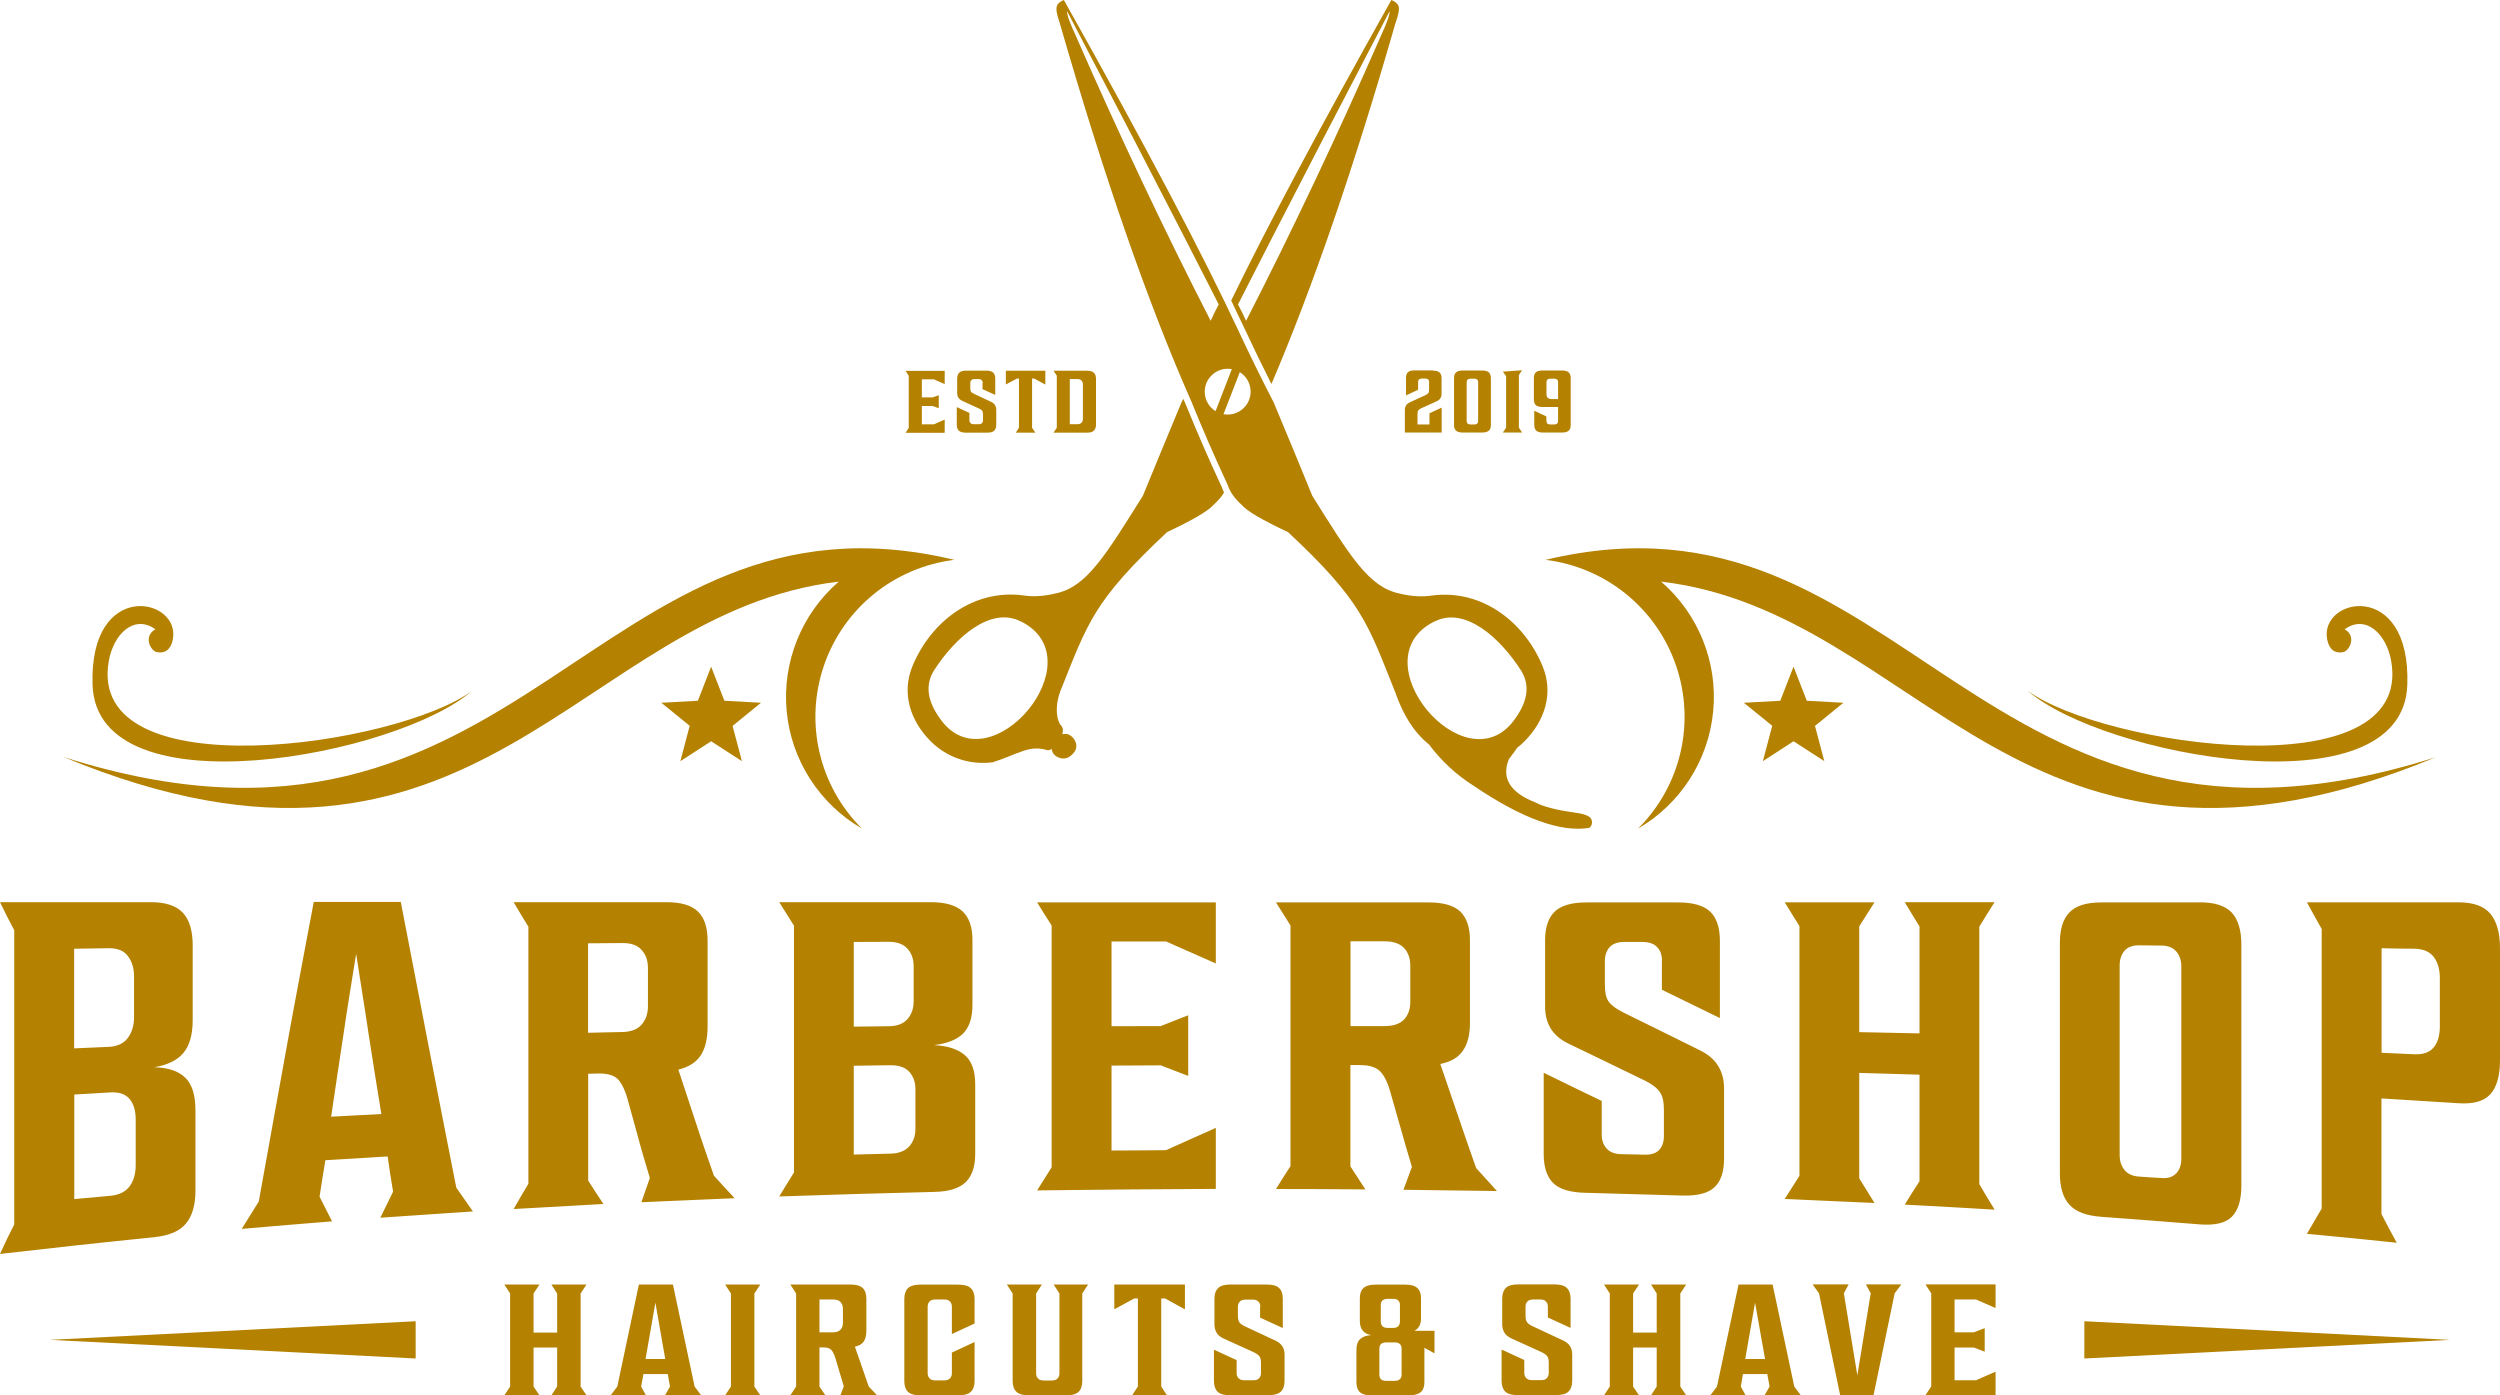<svg width="129" height="72" viewBox="0 0 129 72" fill="none" xmlns="http://www.w3.org/2000/svg">
<g id="Layer_1" clip-path="url(#clip0_1751_3106)">
<path id="Vector" fill-rule="evenodd" clip-rule="evenodd" d="M72.139 0.253C72.055 0.136 71.931 0.052 71.794 0C68.131 6.531 65.378 11.698 63.53 15.509C63.758 15.983 63.986 16.457 64.207 16.93C64.656 17.898 65.125 18.858 65.606 19.813C67.728 14.847 69.862 8.653 71.996 1.227C72.185 0.708 72.231 0.39 72.139 0.253ZM54.55 0.253C54.635 0.136 54.758 0.052 54.895 0C59.086 7.472 62.086 13.165 63.908 17.073C64.487 18.313 65.092 19.547 65.723 20.767C66.556 22.767 67.226 24.377 67.714 25.584C69.634 28.642 70.61 30.284 72.191 30.622C72.823 30.777 73.389 30.81 73.916 30.726C76.441 30.407 78.634 32.05 79.597 34.374C80.176 35.77 79.714 37.198 78.666 38.249C78.549 38.373 78.419 38.483 78.289 38.581C78.159 38.775 78.015 38.97 77.859 39.171C77.462 40.151 77.918 40.898 79.239 41.411C79.655 41.632 80.326 41.8 81.25 41.93C81.581 41.969 81.822 42.034 81.972 42.125C82.076 42.183 82.141 42.287 82.148 42.411C82.154 42.534 82.102 42.651 82.011 42.716C80.547 42.962 78.555 42.248 76.05 40.554C75.139 39.976 74.371 39.262 73.74 38.418C72.946 37.776 72.413 36.899 72.009 35.763V35.737L71.983 35.692C70.558 32.128 70.278 31.024 66.465 27.46C65.151 26.843 64.35 26.376 64.077 26.058C63.706 25.72 63.459 25.376 63.348 25.019C62.684 23.598 62.06 22.156 61.468 20.702C59.216 15.6 56.964 9.108 54.7 1.246C54.518 0.727 54.466 0.409 54.557 0.273L54.55 0.253ZM63.348 21.39C63.276 21.39 63.205 21.39 63.133 21.371L63.973 19.203C64.311 19.41 64.532 19.787 64.532 20.209C64.532 20.864 63.999 21.39 63.348 21.39ZM62.723 21.215C62.385 21.007 62.164 20.637 62.164 20.209C62.164 19.56 62.697 19.027 63.348 19.027C63.42 19.027 63.491 19.034 63.563 19.047L62.723 21.215ZM55.064 0.578C55.051 0.747 55.155 1.078 55.533 1.896C57.758 6.979 60.075 11.88 62.47 16.554C62.619 16.229 62.723 16.009 62.886 15.71C62.886 15.71 60.335 10.659 55.064 0.578ZM74.013 32.069C70.057 34.036 75.595 40.606 78.133 37.152C78.881 36.14 78.92 35.335 78.51 34.633C77.352 32.816 75.536 31.284 74.013 32.076V32.069ZM71.703 0.578C71.71 0.747 71.612 1.078 71.235 1.896C69.009 6.979 66.693 11.88 64.298 16.554C64.148 16.229 64.044 16.009 63.882 15.71C63.882 15.71 66.433 10.659 71.703 0.578ZM61.057 20.585L60.966 20.761C60.133 22.76 59.47 24.37 58.975 25.578C57.056 28.635 56.08 30.277 54.498 30.615C53.873 30.771 53.294 30.803 52.774 30.719C50.242 30.401 48.05 32.043 47.086 34.367C46.507 35.763 46.969 37.191 48.017 38.243C48.856 39.087 50.041 39.489 51.225 39.334C52.553 38.911 53.099 38.418 54.043 38.71C54.127 38.723 54.205 38.691 54.264 38.639C54.297 38.873 54.427 39.035 54.719 39.119C55.012 39.197 55.266 39.041 55.442 38.795C55.669 38.477 55.468 38.094 55.201 37.931C55.103 37.873 54.98 37.847 54.81 37.886C54.882 37.672 54.843 37.503 54.706 37.386C54.427 36.906 54.518 36.191 54.706 35.685C56.132 32.121 56.418 31.018 60.225 27.454C61.539 26.837 62.339 26.369 62.619 26.051C62.847 25.844 63.029 25.636 63.159 25.415C63.114 25.324 63.075 25.227 63.042 25.13C62.379 23.708 61.754 22.273 61.168 20.826L61.064 20.592L61.057 20.585ZM52.676 32.069C51.154 31.284 49.338 32.809 48.173 34.627C47.763 35.328 47.802 36.133 48.551 37.146C51.095 40.599 56.626 34.03 52.676 32.063V32.069Z" fill="#B48100"/>
<g id="Group">
<path id="Vector_2" fill-rule="evenodd" clip-rule="evenodd" d="M36.694 34.4L37.378 36.159L39.265 36.263L37.801 37.457L38.282 39.275L36.694 38.249L35.107 39.275L35.588 37.451L34.124 36.263L36.011 36.159L36.694 34.4Z" fill="#B48100"/>
<path id="Vector_3" fill-rule="evenodd" clip-rule="evenodd" d="M92.546 34.4L93.23 36.159L95.117 36.263L93.653 37.457L94.134 39.275L92.546 38.249L90.965 39.275L91.447 37.451L89.982 36.263L91.863 36.159L92.546 34.4Z" fill="#B48100"/>
<path id="Vector_4" fill-rule="evenodd" clip-rule="evenodd" d="M125.72 39.061C101.982 46.643 98.383 24.435 79.753 28.888C82.857 29.271 85.466 31.381 86.481 34.335C87.497 37.289 86.735 40.554 84.523 42.755C86.722 41.476 88.167 39.217 88.401 36.691C88.642 34.166 87.633 31.673 85.714 30.011C99.19 31.608 104.298 47.948 125.714 39.061H125.72ZM104.63 35.64C108.469 38.49 124.588 40.846 123.384 34.101C123.137 32.705 122.07 31.686 120.983 32.472C121.64 32.842 121.204 33.627 120.885 33.653C120.482 33.725 120.189 33.523 120.085 33.011C119.642 30.829 124.406 29.843 124.217 35.341C123.996 41.969 108.417 38.977 104.63 35.64Z" fill="#B48100"/>
<path id="Vector_5" fill-rule="evenodd" clip-rule="evenodd" d="M3.279 39.061C27.024 46.643 30.616 24.435 49.247 28.888C46.143 29.271 43.533 31.381 42.518 34.335C41.503 37.289 42.264 40.554 44.477 42.755C42.277 41.476 40.826 39.217 40.592 36.691C40.358 34.166 41.36 31.673 43.279 30.011C29.803 31.608 24.701 47.948 3.279 39.061ZM24.369 35.64C20.53 38.49 4.412 40.846 5.615 34.101C5.863 32.705 6.93 31.686 8.017 32.472C7.359 32.842 7.795 33.627 8.114 33.653C8.518 33.725 8.81 33.523 8.915 33.011C9.357 30.829 4.594 29.843 4.776 35.341C4.997 41.969 20.576 38.977 24.363 35.64H24.369Z" fill="#B48100"/>
</g>
<path id="Vector_6" fill-rule="evenodd" clip-rule="evenodd" d="M30.265 72H28.45L28.749 71.546V69.533H27.532V71.546L27.838 72H26.023L26.322 71.546V66.742L26.023 66.281H27.838L27.532 66.742V68.761H28.749V66.742L28.45 66.281H30.265L29.959 66.742V71.546L30.265 72ZM35.842 71.546L36.18 72H34.313L34.573 71.546L34.456 70.903H33.2L33.083 71.546L33.33 72H31.508L31.853 71.546L32.966 66.281H34.723L35.842 71.546ZM33.311 70.124H34.326L33.818 67.216L33.311 70.124ZM39.232 72H37.417L37.716 71.546V66.742L37.417 66.281H39.232L38.926 66.742V71.546L39.232 72ZM43.091 70.046C43.039 69.871 42.974 69.741 42.896 69.656C42.818 69.572 42.681 69.527 42.479 69.527H42.284V71.546L42.59 72H40.781L41.08 71.546V66.742L40.781 66.281H43.872C44.171 66.281 44.386 66.339 44.516 66.463C44.646 66.586 44.705 66.774 44.705 67.021V68.67C44.705 68.903 44.659 69.092 44.568 69.222C44.477 69.358 44.321 69.442 44.113 69.488L44.828 71.546L45.251 71.993H43.364L43.54 71.539L43.097 70.046H43.091ZM43.495 67.534C43.495 67.397 43.455 67.281 43.371 67.183C43.286 67.092 43.156 67.053 42.974 67.053H42.284V68.748H42.974C43.156 68.748 43.286 68.702 43.371 68.611C43.455 68.52 43.495 68.404 43.495 68.261V67.534ZM49.117 67.423C49.117 67.313 49.084 67.228 49.019 67.157C48.948 67.086 48.856 67.053 48.726 67.053H48.264C48.128 67.053 48.03 67.086 47.965 67.157C47.9 67.222 47.867 67.313 47.867 67.423V70.857C47.867 70.968 47.9 71.052 47.965 71.124C48.03 71.195 48.128 71.228 48.264 71.228H48.726C48.85 71.228 48.948 71.195 49.019 71.124C49.084 71.052 49.117 70.968 49.117 70.857V69.793L50.288 69.248V71.26C50.288 71.513 50.223 71.695 50.093 71.818C49.963 71.942 49.748 72 49.442 72H47.496C47.197 72 46.982 71.942 46.852 71.818C46.722 71.695 46.663 71.507 46.663 71.26V67.027C46.663 66.774 46.729 66.592 46.852 66.469C46.982 66.346 47.191 66.287 47.496 66.287H49.442C49.748 66.287 49.969 66.346 50.093 66.469C50.223 66.592 50.288 66.781 50.288 67.027V68.293L49.117 68.838V67.423ZM55.845 71.26C55.845 71.513 55.78 71.695 55.657 71.818C55.526 71.942 55.312 72 55.006 72H53.099C52.8 72 52.585 71.942 52.449 71.818C52.318 71.695 52.253 71.507 52.253 71.26V66.742L51.954 66.281H53.763L53.464 66.742V70.864C53.464 70.974 53.496 71.059 53.561 71.13C53.626 71.201 53.724 71.234 53.861 71.234H54.27C54.407 71.234 54.505 71.201 54.57 71.13C54.635 71.059 54.667 70.974 54.667 70.864V66.742L54.368 66.281H56.145L55.845 66.742V71.26ZM61.136 67.56L60.12 67.001H59.919V71.546L60.218 72H58.416L58.715 71.546V67.001H58.526L57.498 67.56V66.281H61.142V67.56H61.136ZM65.034 67.43C65.034 67.319 65.001 67.235 64.936 67.164C64.871 67.092 64.773 67.06 64.637 67.06H64.272C64.135 67.06 64.038 67.092 63.973 67.164C63.908 67.229 63.875 67.319 63.875 67.43V67.891C63.875 68.046 63.901 68.157 63.953 68.235C64.005 68.306 64.109 68.384 64.259 68.449L65.801 69.17C65.971 69.248 66.088 69.345 66.166 69.462C66.244 69.585 66.283 69.728 66.283 69.89V71.253C66.283 71.507 66.218 71.688 66.088 71.812C65.957 71.935 65.743 71.993 65.437 71.993H63.472C63.166 71.993 62.951 71.935 62.828 71.812C62.704 71.688 62.639 71.5 62.639 71.253V69.644L63.81 70.182V70.851C63.81 70.961 63.843 71.046 63.908 71.117C63.979 71.189 64.077 71.221 64.201 71.221H64.682C64.812 71.221 64.903 71.189 64.968 71.117C65.034 71.046 65.066 70.961 65.066 70.851V70.325C65.066 70.169 65.04 70.059 64.988 69.987C64.936 69.916 64.838 69.845 64.689 69.773L63.133 69.066C62.964 68.988 62.847 68.89 62.776 68.767C62.704 68.644 62.665 68.501 62.665 68.339V67.021C62.665 66.768 62.73 66.586 62.86 66.463C62.984 66.339 63.199 66.281 63.498 66.281H65.352C65.658 66.281 65.879 66.339 66.003 66.463C66.133 66.586 66.192 66.774 66.192 67.021V68.527L65.02 67.988V67.423L65.034 67.43ZM70.792 72.007C70.506 72.007 70.298 71.948 70.174 71.838C70.051 71.727 69.992 71.552 69.992 71.325V69.644C69.992 69.397 70.057 69.215 70.181 69.098C70.311 68.975 70.5 68.91 70.753 68.89C70.363 68.819 70.168 68.579 70.168 68.163V66.975C70.168 66.748 70.233 66.573 70.356 66.463C70.48 66.346 70.688 66.287 70.975 66.287H72.517C72.803 66.287 73.011 66.346 73.135 66.463C73.259 66.579 73.324 66.748 73.324 66.975V68.027C73.324 68.345 73.207 68.559 72.979 68.67H74.02V69.832L73.499 69.546V71.318C73.499 71.546 73.441 71.721 73.311 71.831C73.187 71.942 72.979 72 72.693 72H70.786L70.792 72.007ZM71.528 69.267C71.293 69.267 71.176 69.377 71.176 69.591V70.929C71.176 71.15 71.293 71.253 71.528 71.253H71.957C72.198 71.253 72.322 71.143 72.322 70.929V69.591C72.322 69.371 72.198 69.267 71.957 69.267H71.528ZM71.886 68.52C72.009 68.52 72.094 68.494 72.153 68.43C72.211 68.371 72.237 68.287 72.237 68.183V67.345C72.237 67.125 72.12 67.021 71.886 67.021H71.606C71.372 67.021 71.248 67.125 71.248 67.345V68.183C71.248 68.287 71.274 68.365 71.332 68.43C71.391 68.488 71.476 68.52 71.599 68.52H71.879H71.886ZM79.87 67.423C79.87 67.313 79.838 67.228 79.772 67.157C79.707 67.086 79.61 67.053 79.48 67.053H79.115C78.979 67.053 78.881 67.086 78.816 67.157C78.751 67.222 78.718 67.313 78.718 67.423V67.884C78.718 68.04 78.744 68.15 78.796 68.228C78.848 68.3 78.953 68.378 79.102 68.442L80.644 69.163C80.814 69.241 80.931 69.338 81.009 69.455C81.087 69.579 81.126 69.721 81.126 69.884V71.247C81.126 71.5 81.061 71.682 80.931 71.805C80.807 71.929 80.586 71.987 80.28 71.987H78.315C78.009 71.987 77.794 71.929 77.671 71.805C77.547 71.682 77.482 71.494 77.482 71.247V69.637L78.653 70.176V70.844C78.653 70.955 78.686 71.039 78.757 71.111C78.822 71.182 78.92 71.215 79.05 71.215H79.532C79.662 71.215 79.753 71.182 79.818 71.111C79.883 71.039 79.916 70.955 79.916 70.844V70.319C79.916 70.163 79.89 70.052 79.838 69.981C79.785 69.91 79.688 69.838 79.538 69.767L77.983 69.059C77.82 68.981 77.697 68.884 77.625 68.761C77.553 68.637 77.514 68.494 77.514 68.332V67.014C77.514 66.761 77.579 66.579 77.703 66.456C77.833 66.333 78.041 66.274 78.347 66.274H80.195C80.508 66.274 80.722 66.333 80.846 66.456C80.976 66.579 81.041 66.768 81.041 67.014V68.52L79.87 67.982V67.417V67.423ZM87.008 72H85.193L85.486 71.546V69.533H84.269V71.546L84.575 72H82.766L83.065 71.546V66.742L82.766 66.281H84.575L84.269 66.742V68.761H85.486V66.742L85.193 66.281H87.008L86.703 66.742V71.546L87.008 72ZM92.585 71.546L92.924 72H91.049L91.31 71.546L91.193 70.903H89.937L89.826 71.546L90.073 72H88.251L88.596 71.546L89.709 66.281H91.466L92.585 71.546ZM90.054 70.124H91.076L90.561 67.216L90.054 70.124ZM94.954 72L93.861 66.735L93.529 66.274H95.39L95.143 66.735L95.839 70.968L96.529 66.735L96.281 66.274H98.11L97.765 66.735L96.672 72H94.954ZM100.856 68.748H101.852L102.411 68.533V69.747L101.852 69.533H100.856V71.221H101.962L102.971 70.779V71.993H99.353L99.652 71.539V66.735L99.353 66.274H102.971V67.495L101.962 67.053H100.856V68.748Z" fill="#B48100"/>
<path id="Vector_7" fill-rule="evenodd" clip-rule="evenodd" d="M21.448 68.176L2.57 69.137L21.448 70.098V68.183V68.176ZM107.552 68.176L126.423 69.137L107.552 70.098V68.183V68.176Z" fill="#B48100"/>
<path id="Vector_8" fill-rule="evenodd" clip-rule="evenodd" d="M9.943 52.635C9.943 53.401 9.774 53.972 9.455 54.342C9.136 54.719 8.629 54.959 7.958 55.069C8.681 55.089 9.214 55.264 9.572 55.621C9.924 55.965 10.086 56.537 10.086 57.316V61.419C10.086 62.172 9.924 62.736 9.598 63.132C9.273 63.528 8.733 63.755 7.958 63.84C5.303 64.106 2.642 64.398 0 64.703C0.234 64.197 0.475 63.684 0.735 63.178V48C0.475 47.52 0.234 47.033 0 46.552H7.789C8.551 46.552 9.104 46.741 9.442 47.104C9.774 47.468 9.943 48.026 9.943 48.779V52.642V52.635ZM7.002 57.757C7.002 57.329 6.904 56.978 6.696 56.718C6.481 56.452 6.143 56.342 5.687 56.368C5.069 56.4 4.451 56.439 3.833 56.478V61.873C4.451 61.815 5.069 61.756 5.687 61.704C6.136 61.665 6.475 61.503 6.696 61.204C6.904 60.912 7.002 60.549 7.002 60.12V57.757ZM3.826 54.096C4.418 54.07 5.017 54.044 5.609 54.018C6.045 53.998 6.384 53.843 6.592 53.563C6.8 53.284 6.917 52.927 6.917 52.492V50.376C6.917 49.947 6.8 49.597 6.592 49.324C6.384 49.052 6.052 48.922 5.609 48.928C5.017 48.935 4.425 48.941 3.826 48.954V54.096ZM23.55 61.289C23.83 61.698 24.116 62.107 24.402 62.509C22.802 62.613 21.214 62.723 19.626 62.834C19.847 62.386 20.062 61.938 20.283 61.49C20.179 60.886 20.088 60.282 20.003 59.672C18.93 59.737 17.862 59.809 16.789 59.867C16.685 60.497 16.581 61.126 16.489 61.749C16.698 62.172 16.919 62.6 17.134 63.022C15.572 63.145 14.023 63.275 12.474 63.411C12.761 62.944 13.054 62.47 13.353 61.996C13.815 59.393 14.296 56.796 14.758 54.213C15.22 51.642 15.715 49.084 16.19 46.539H20.68C21.155 49.019 21.637 51.493 22.112 53.953C22.587 56.407 23.062 58.848 23.543 61.276L23.55 61.289ZM17.088 57.621C17.953 57.575 18.819 57.53 19.678 57.484C19.457 56.115 19.229 54.738 19.021 53.362C18.819 51.986 18.585 50.603 18.377 49.214C18.155 50.61 17.921 52.005 17.719 53.401C17.511 54.803 17.29 56.206 17.088 57.614V57.621ZM32.4 56.77C32.276 56.303 32.107 55.946 31.912 55.719C31.71 55.485 31.346 55.381 30.844 55.394C30.675 55.394 30.513 55.401 30.35 55.407V60.919C30.61 61.321 30.864 61.724 31.137 62.126C29.588 62.21 28.04 62.295 26.504 62.386C26.751 61.951 27.005 61.516 27.265 61.081V47.818C27.005 47.396 26.751 46.974 26.504 46.552H34.384C35.159 46.552 35.699 46.721 36.024 47.046C36.356 47.377 36.512 47.87 36.512 48.545V52.966C36.512 53.596 36.395 54.089 36.161 54.453C35.92 54.823 35.53 55.063 35.003 55.193C35.302 56.108 35.608 57.023 35.907 57.932C36.2 58.848 36.525 59.757 36.838 60.665C37.189 61.055 37.547 61.444 37.905 61.827C36.291 61.892 34.697 61.964 33.096 62.035C33.239 61.62 33.382 61.198 33.532 60.782C33.337 60.114 33.129 59.452 32.953 58.783C32.771 58.114 32.582 57.446 32.4 56.777V56.77ZM33.434 49.954C33.434 49.571 33.33 49.266 33.109 49.019C32.901 48.779 32.569 48.656 32.113 48.662C31.521 48.662 30.929 48.669 30.343 48.675V53.291C30.922 53.278 31.521 53.265 32.113 53.252C32.562 53.245 32.901 53.109 33.109 52.869C33.324 52.616 33.434 52.304 33.434 51.921V49.954ZM50.178 51.863C50.178 52.531 50.008 53.018 49.69 53.336C49.364 53.654 48.863 53.849 48.193 53.927C48.915 53.966 49.442 54.141 49.794 54.453C50.151 54.771 50.321 55.264 50.321 55.952V59.529C50.321 60.185 50.164 60.672 49.833 60.996C49.507 61.315 48.967 61.49 48.193 61.503C45.525 61.568 42.863 61.646 40.208 61.737C40.456 61.328 40.709 60.912 40.97 60.497V47.766C40.716 47.364 40.456 46.955 40.208 46.552H48.024C48.785 46.552 49.338 46.715 49.676 47.033C50.008 47.351 50.178 47.838 50.178 48.493V51.863ZM47.236 56.212C47.236 55.842 47.132 55.543 46.917 55.303C46.709 55.076 46.377 54.959 45.922 54.966C45.291 54.972 44.672 54.985 44.054 54.992V59.575C44.672 59.562 45.291 59.549 45.922 59.529C46.371 59.523 46.703 59.393 46.917 59.153C47.132 58.913 47.236 58.608 47.236 58.237V56.206V56.212ZM44.054 52.973C44.646 52.973 45.239 52.96 45.844 52.953C46.28 52.953 46.611 52.83 46.82 52.59C47.028 52.356 47.145 52.051 47.145 51.674V49.857C47.145 49.487 47.035 49.175 46.82 48.948C46.605 48.708 46.28 48.597 45.844 48.597C45.239 48.597 44.646 48.597 44.054 48.604V52.973ZM57.355 52.953C58.194 52.953 59.047 52.947 59.893 52.947C60.355 52.758 60.836 52.577 61.311 52.388V55.517C60.836 55.336 60.355 55.154 59.893 54.972C59.04 54.972 58.188 54.979 57.355 54.985V59.367C58.286 59.367 59.223 59.354 60.166 59.348C61.019 58.965 61.871 58.582 62.736 58.199V61.347C59.652 61.36 56.581 61.386 53.516 61.425C53.763 61.029 54.01 60.627 54.264 60.23V47.753C54.004 47.357 53.763 46.961 53.516 46.565H62.736V49.714C61.871 49.331 61.019 48.954 60.166 48.578C59.223 48.578 58.286 48.578 57.355 48.578V52.96V52.953ZM71.736 56.322C71.606 55.868 71.443 55.53 71.235 55.303C71.027 55.076 70.682 54.959 70.174 54.959C70.005 54.959 69.836 54.959 69.68 54.959V60.185C69.94 60.581 70.194 60.977 70.454 61.373C68.905 61.36 67.37 61.353 65.841 61.353C66.081 60.964 66.329 60.568 66.589 60.172V47.753C66.335 47.357 66.088 46.961 65.841 46.565H73.721C74.482 46.565 75.035 46.728 75.361 47.046C75.68 47.364 75.849 47.851 75.849 48.5V52.791C75.849 53.401 75.725 53.875 75.484 54.219C75.25 54.563 74.866 54.79 74.32 54.901C74.619 55.797 74.938 56.686 75.237 57.582C75.536 58.478 75.855 59.374 76.168 60.269C76.519 60.665 76.877 61.061 77.241 61.457C75.627 61.431 74.014 61.412 72.419 61.392C72.562 61.003 72.706 60.607 72.855 60.211C72.66 59.562 72.471 58.919 72.289 58.27C72.107 57.621 71.918 56.972 71.736 56.329V56.322ZM72.771 49.824C72.771 49.454 72.667 49.156 72.452 48.922C72.244 48.695 71.912 48.571 71.443 48.571C70.851 48.571 70.272 48.571 69.686 48.571V52.947C70.265 52.947 70.851 52.947 71.443 52.947C71.905 52.947 72.237 52.83 72.452 52.603C72.667 52.369 72.771 52.07 72.771 51.7V49.818V49.824ZM85.759 49.578C85.759 49.285 85.681 49.052 85.512 48.876C85.349 48.695 85.102 48.61 84.751 48.604C84.438 48.604 84.126 48.604 83.82 48.604C83.488 48.604 83.228 48.688 83.059 48.87C82.903 49.045 82.811 49.279 82.811 49.571V50.791C82.811 51.194 82.87 51.493 83.007 51.681C83.143 51.876 83.41 52.07 83.794 52.259C85.109 52.901 86.423 53.557 87.737 54.206C88.16 54.42 88.473 54.687 88.668 55.018C88.863 55.349 88.961 55.725 88.961 56.16V59.789C88.961 60.458 88.798 60.951 88.473 61.256C88.141 61.574 87.581 61.711 86.813 61.691C85.135 61.639 83.456 61.594 81.796 61.548C81.009 61.529 80.449 61.36 80.13 61.029C79.818 60.711 79.655 60.218 79.655 59.562V55.355C80.644 55.836 81.64 56.329 82.649 56.809V58.569C82.649 58.854 82.74 59.088 82.909 59.27C83.078 59.458 83.338 59.549 83.657 59.555C84.054 59.562 84.471 59.575 84.881 59.581C85.2 59.588 85.453 59.51 85.616 59.335C85.772 59.166 85.857 58.926 85.857 58.64V57.257C85.857 56.855 85.792 56.556 85.649 56.355C85.519 56.16 85.278 55.959 84.9 55.771C83.573 55.121 82.245 54.485 80.931 53.849C80.508 53.648 80.209 53.382 80.013 53.064C79.818 52.739 79.727 52.369 79.727 51.941V48.506C79.727 47.851 79.896 47.364 80.215 47.046C80.54 46.728 81.094 46.565 81.855 46.565H86.592C87.367 46.565 87.926 46.728 88.258 47.052C88.583 47.377 88.746 47.877 88.746 48.539V52.531C87.737 52.044 86.748 51.557 85.753 51.071V49.584L85.759 49.578ZM102.919 62.418C101.37 62.327 99.821 62.236 98.286 62.158C98.526 61.756 98.787 61.353 99.047 60.951V55.453C97.999 55.42 96.971 55.394 95.937 55.362V60.802C96.197 61.224 96.457 61.652 96.724 62.074C95.175 62.003 93.626 61.931 92.091 61.866C92.338 61.47 92.598 61.068 92.852 60.672V47.786C92.598 47.377 92.338 46.968 92.091 46.559H96.724C96.457 46.974 96.197 47.39 95.937 47.799V53.258C96.971 53.278 97.999 53.304 99.047 53.323V47.805C98.787 47.39 98.533 46.968 98.286 46.552H102.919C102.646 46.974 102.392 47.396 102.132 47.818V61.1C102.392 61.542 102.646 61.977 102.919 62.412V62.418ZM113.5 46.559C114.274 46.559 114.827 46.734 115.166 47.098C115.491 47.455 115.654 48.007 115.654 48.747V61.178C115.654 61.912 115.491 62.451 115.166 62.782C114.834 63.119 114.274 63.236 113.5 63.178C111.808 63.041 110.122 62.912 108.431 62.788C107.656 62.73 107.11 62.529 106.778 62.158C106.452 61.801 106.29 61.263 106.29 60.555V48.656C106.29 47.948 106.452 47.422 106.778 47.085C107.11 46.734 107.656 46.565 108.431 46.565H113.5V46.559ZM112.556 49.87C112.556 49.551 112.472 49.298 112.296 49.097C112.127 48.902 111.886 48.798 111.561 48.792C111.157 48.792 110.76 48.785 110.37 48.779C110.031 48.779 109.778 48.876 109.621 49.065C109.459 49.259 109.374 49.506 109.374 49.818V59.594C109.374 59.906 109.452 60.159 109.621 60.367C109.778 60.568 110.031 60.691 110.37 60.711C110.754 60.737 111.157 60.769 111.561 60.789C111.879 60.808 112.12 60.724 112.296 60.542C112.472 60.354 112.556 60.107 112.556 59.789V49.87ZM119.044 46.559H126.846C127.62 46.559 128.167 46.754 128.499 47.143C128.824 47.533 129 48.13 129 48.922V54.732C129 55.524 128.824 56.108 128.499 56.465C128.167 56.829 127.62 56.978 126.846 56.926C125.519 56.842 124.204 56.757 122.883 56.679V62.645C123.143 63.139 123.397 63.632 123.671 64.126C122.122 63.963 120.573 63.807 119.037 63.665C119.285 63.236 119.538 62.801 119.799 62.36V47.935C119.538 47.474 119.285 47.02 119.037 46.559H119.044ZM125.896 50.48C125.896 50.038 125.798 49.668 125.59 49.389C125.375 49.104 125.037 48.961 124.582 48.954C124.015 48.954 123.449 48.941 122.89 48.928V54.323C123.443 54.349 124.015 54.375 124.582 54.401C125.037 54.42 125.375 54.303 125.59 54.031C125.798 53.771 125.896 53.408 125.896 52.966V50.473V50.48Z" fill="#B48100"/>
<g id="Group_2">
<path id="Vector_9" fill-rule="evenodd" clip-rule="evenodd" d="M47.568 20.507H48.128L48.44 20.391V21.066L48.128 20.949H47.568V21.897H48.186L48.746 21.65V22.332H46.728L46.891 22.078V19.391L46.728 19.138H48.746V19.819L48.186 19.573H47.568V20.52V20.507ZM50.711 19.767C50.711 19.703 50.691 19.657 50.659 19.618C50.62 19.579 50.568 19.56 50.49 19.56H50.288C50.21 19.56 50.158 19.579 50.119 19.618C50.08 19.657 50.067 19.703 50.067 19.767V20.027C50.067 20.111 50.08 20.176 50.106 20.215C50.132 20.254 50.19 20.293 50.282 20.332L51.14 20.735C51.231 20.774 51.303 20.832 51.342 20.903C51.381 20.968 51.407 21.053 51.407 21.144V21.91C51.407 22.046 51.375 22.15 51.303 22.221C51.231 22.293 51.108 22.325 50.939 22.325H49.839C49.67 22.325 49.546 22.293 49.475 22.221C49.403 22.156 49.37 22.052 49.37 21.91V21.007L50.021 21.306V21.682C50.021 21.741 50.041 21.793 50.08 21.832C50.119 21.871 50.171 21.89 50.242 21.89H50.509C50.581 21.89 50.633 21.871 50.672 21.832C50.705 21.793 50.724 21.747 50.724 21.682V21.39C50.724 21.306 50.711 21.241 50.678 21.196C50.652 21.15 50.594 21.118 50.516 21.079L49.65 20.683C49.559 20.637 49.494 20.585 49.449 20.514C49.41 20.442 49.39 20.365 49.39 20.274V19.54C49.39 19.397 49.429 19.294 49.494 19.229C49.566 19.164 49.683 19.125 49.852 19.125H50.887C51.056 19.125 51.179 19.157 51.251 19.229C51.323 19.294 51.355 19.404 51.355 19.54V20.378L50.698 20.079V19.767H50.711ZM53.932 19.839L53.366 19.534H53.255V22.072L53.425 22.325H52.416L52.578 22.072V19.534H52.474L51.902 19.839V19.131H53.939V19.839H53.932ZM54.361 19.131H56.086C56.255 19.131 56.372 19.164 56.444 19.235C56.515 19.3 56.554 19.41 56.554 19.547V21.91C56.554 22.046 56.515 22.15 56.444 22.221C56.372 22.293 56.255 22.325 56.086 22.325H54.361L54.531 22.072V19.384L54.361 19.131ZM55.878 19.832C55.878 19.754 55.852 19.689 55.806 19.637C55.761 19.586 55.689 19.56 55.585 19.56H55.201V21.89H55.585C55.682 21.89 55.761 21.864 55.806 21.812C55.852 21.76 55.878 21.702 55.878 21.617V19.826V19.832Z" fill="#B48100"/>
<path id="Vector_10" fill-rule="evenodd" clip-rule="evenodd" d="M73.936 19.125C74.099 19.125 74.209 19.157 74.281 19.222C74.352 19.287 74.385 19.384 74.385 19.508V20.319C74.385 20.41 74.365 20.482 74.326 20.546C74.287 20.611 74.216 20.67 74.124 20.709L73.337 21.066C73.259 21.105 73.207 21.144 73.181 21.183C73.155 21.221 73.142 21.28 73.142 21.364V21.903H73.76V21.325L74.391 21.033V22.319H72.491V21.157C72.491 21.066 72.511 20.994 72.55 20.923C72.589 20.858 72.654 20.806 72.745 20.761L73.539 20.397C73.617 20.358 73.669 20.326 73.702 20.287C73.728 20.248 73.741 20.183 73.741 20.099V19.715C73.741 19.592 73.675 19.534 73.539 19.534H73.376C73.24 19.534 73.174 19.592 73.174 19.715V20.111L72.55 20.404V19.495C72.55 19.371 72.582 19.274 72.647 19.209C72.713 19.144 72.83 19.112 72.992 19.112H73.949L73.936 19.125ZM75.478 22.319C75.315 22.319 75.205 22.286 75.133 22.221C75.062 22.156 75.029 22.066 75.029 21.936V19.501C75.029 19.378 75.062 19.28 75.133 19.216C75.205 19.151 75.315 19.118 75.478 19.118H76.48C76.643 19.118 76.754 19.151 76.825 19.216C76.89 19.28 76.929 19.378 76.929 19.501V21.936C76.929 22.066 76.897 22.156 76.825 22.221C76.754 22.286 76.636 22.319 76.48 22.319H75.478ZM76.077 21.903C76.207 21.903 76.272 21.838 76.272 21.721V19.722C76.272 19.599 76.207 19.54 76.077 19.54H75.882C75.751 19.54 75.68 19.599 75.68 19.722V21.721C75.68 21.845 75.751 21.903 75.882 21.903H76.077ZM78.537 22.319H77.547L77.716 22.072V19.41L77.547 19.177L78.537 19.105L78.374 19.352V22.066L78.537 22.312V22.319ZM79.799 21.721C79.799 21.845 79.864 21.903 80.001 21.903H80.196C80.332 21.903 80.397 21.838 80.397 21.721V21.001H79.591C79.428 21.001 79.317 20.968 79.246 20.903C79.181 20.838 79.148 20.741 79.148 20.611V19.501C79.148 19.378 79.181 19.28 79.246 19.216C79.317 19.151 79.428 19.118 79.591 19.118H80.599C80.762 19.118 80.879 19.151 80.944 19.216C81.016 19.28 81.048 19.378 81.048 19.501V21.936C81.048 22.066 81.016 22.156 80.944 22.221C80.879 22.286 80.762 22.319 80.599 22.319H79.617C79.454 22.319 79.343 22.286 79.272 22.221C79.207 22.156 79.168 22.066 79.168 21.936V21.196L79.792 21.488V21.721H79.799ZM80.397 19.722C80.397 19.599 80.326 19.54 80.196 19.54H80.001C79.864 19.54 79.799 19.599 79.799 19.722V20.352C79.799 20.423 79.818 20.482 79.864 20.527C79.909 20.572 79.975 20.592 80.066 20.592H80.397V19.722Z" fill="#B48100"/>
</g>
</g>
<defs>
<clipPath id="clip0_1751_3106">
<rect width="129" height="72" fill="white"/>
</clipPath>
</defs>
</svg>
